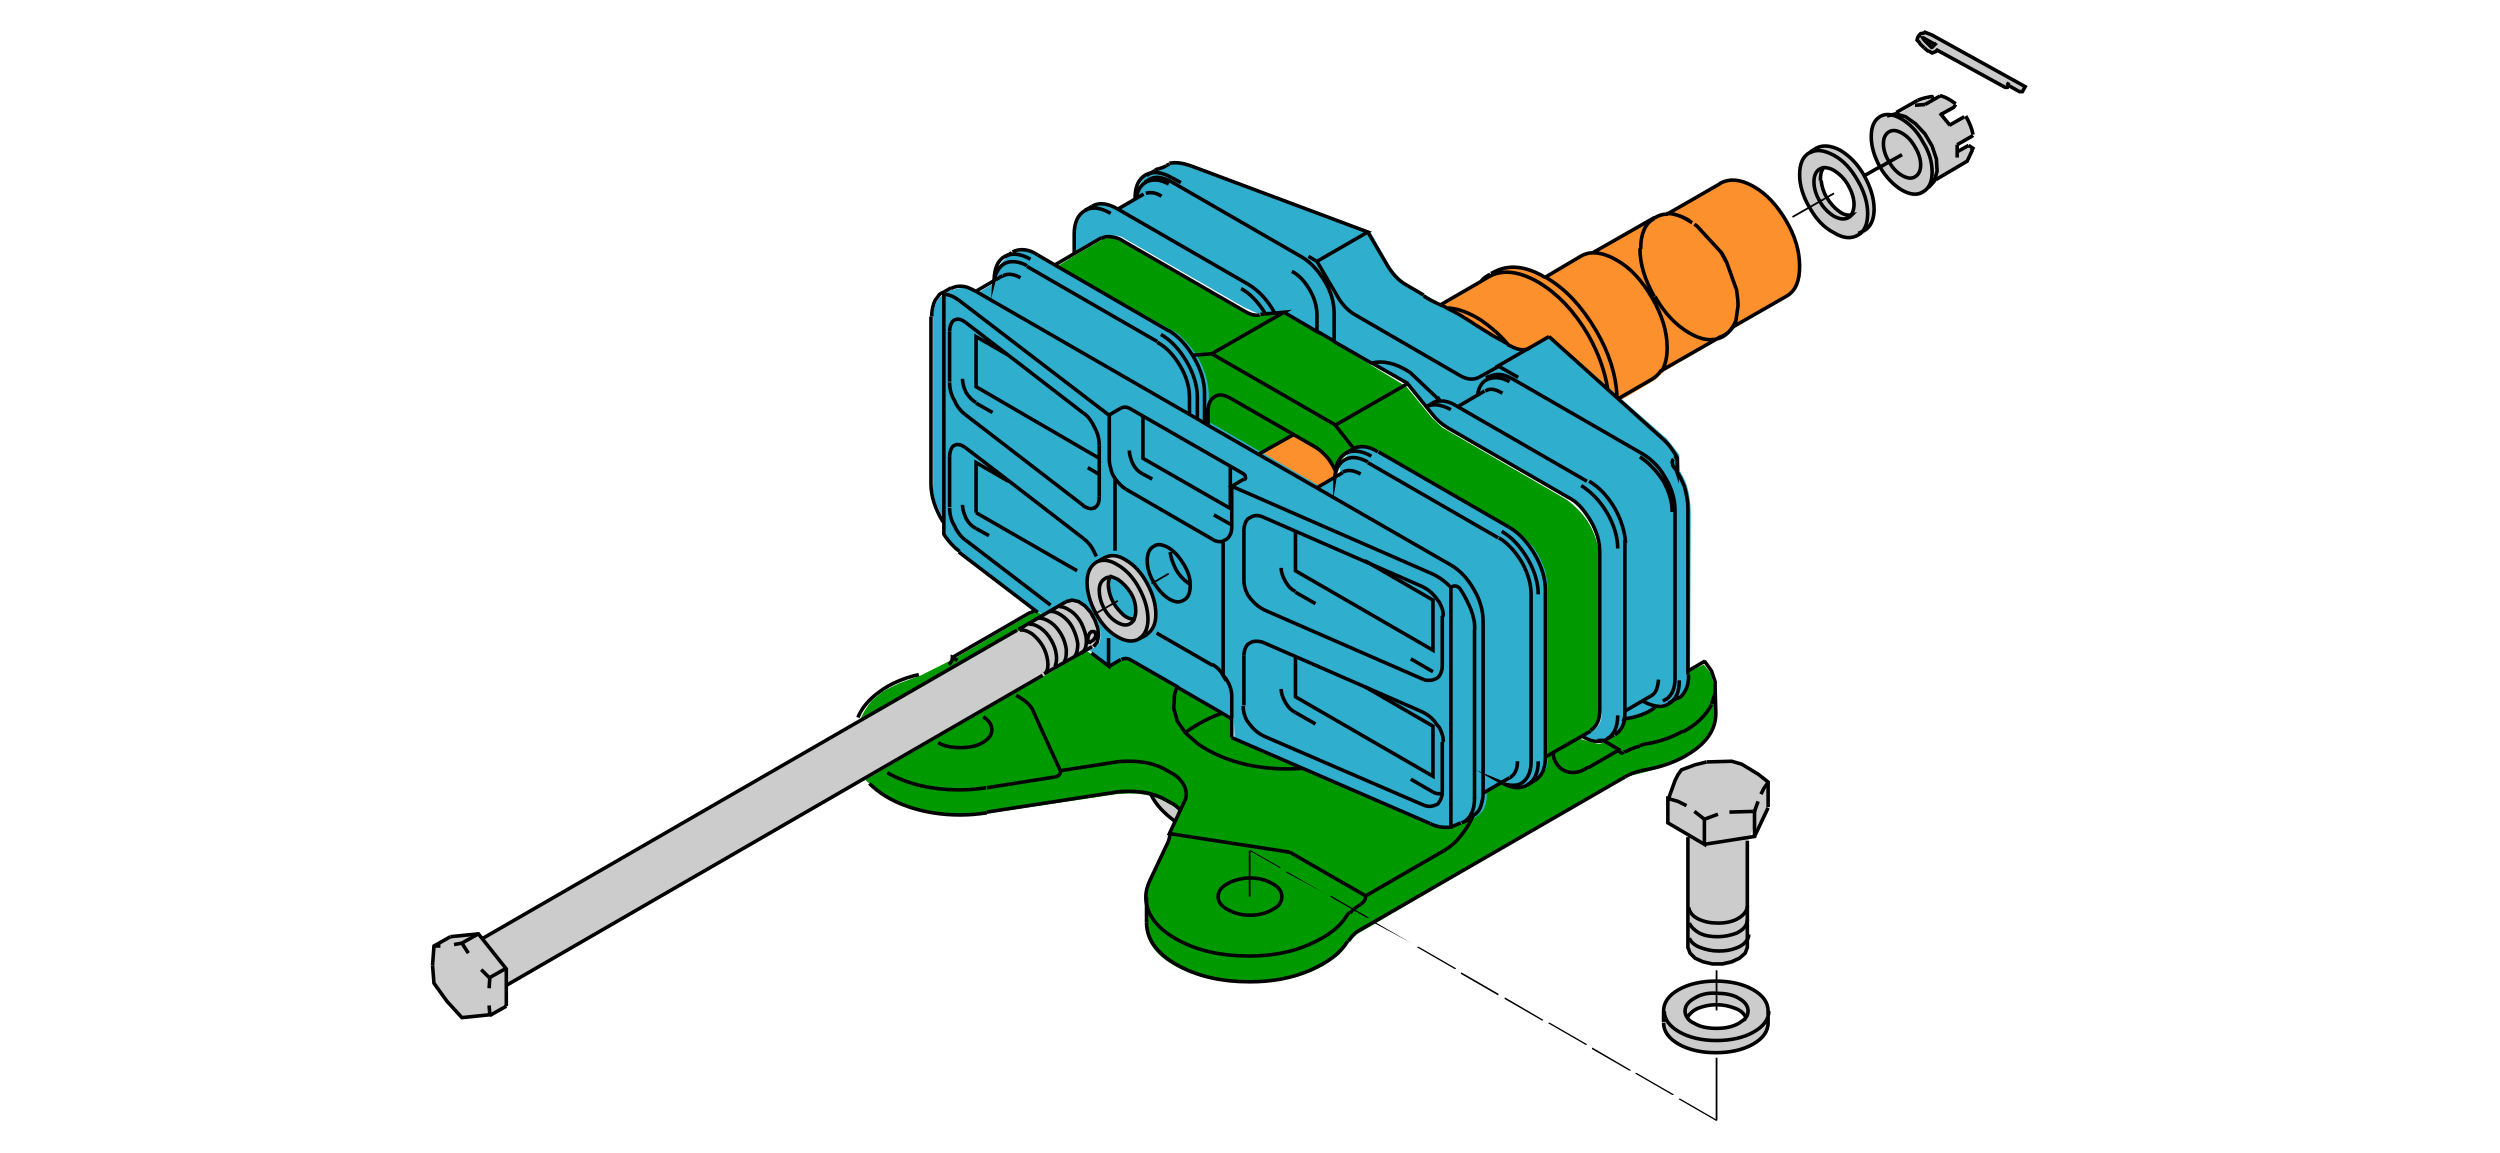 <?xml version="1.0" encoding="utf-8"?>
<!-- Generator: Adobe Illustrator 24.1.2, SVG Export Plug-In . SVG Version: 6.00 Build 0)  -->
<svg version="1.1" id="Ebene_1" xmlns="http://www.w3.org/2000/svg" xmlns:xlink="http://www.w3.org/1999/xlink" x="0px" y="0px"
	 viewBox="0 0 349.1 161" style="enable-background:new 0 0 349.1 161;" xml:space="preserve">
<style type="text/css">
	.st0{fill:#CCCCCC;}
	.st1{fill:#FB902C;}
	.st2{fill:#009900;}
	.st3{fill:#30AECE;}
	.st4{fill:none;stroke:#000000;stroke-width:0.5;stroke-miterlimit:60;}
	.st5{fill:none;stroke:#000000;stroke-width:0.5;stroke-miterlimit:5;}
	.st6{fill:none;stroke:#000000;stroke-width:0.25;stroke-miterlimit:5;}
</style>
<g id="Layer0_5_MEMBER_0_FILL">
	<path class="st0" d="M239.8,137c-2,0-3.7,0.4-5.2,1.3s-2.1,1.8-2.1,3v1.6c0,1.2,0.7,2.2,2.1,3c1.4,0.8,3.2,1.3,5.2,1.3
		c2,0,3.8-0.4,5.2-1.3c1.4-0.8,2.1-1.8,2.1-3v-1.6c0-1.2-0.7-2.2-2.1-3C243.6,137.4,241.8,137,239.8,137 M235.8,142.2
		c0.2-0.5,0.7-1,1.5-1.3c0.8-0.4,1.6-0.5,2.5-0.5s1.8,0.2,2.5,0.5c0.8,0.3,1.3,0.8,1.5,1.3c-0.2,0.3-0.5,0.6-1,0.8
		c-0.8,0.5-1.9,0.7-3.1,0.7c-1.2,0-2.2-0.2-3.1-0.7C236.3,142.8,236,142.5,235.8,142.2 M247,112.8v-3.4l-1.4-1.1l-2.3-1.4l-1.4-0.4
		l-3.5,0.1l-3.5,1l-0.9,1.6l-0.9,2.5v3.4l2.8,1.6v15.8l0.3,0.8l0.7,0.7l1.1,0.6l1.3,0.3h1.4l1.3-0.3l1.1-0.6l0.7-0.7l0.3-0.8v-15
		l0.9-2.3v1.7L247,112.8 M70.7,140.5v-5.2l-3.9-4.9l-3.9,0.4l-2.3,1.3l-0.2,2.7l0.2,2.5l1.8,2.5l2.1,2.3l3.9-0.4L70.7,140.5
		 M261.8,29.4c0-1.5-0.4-3.1-1.3-4.6c-0.9-1.6-2-2.8-3.4-3.6c-1.3-0.7-2.4-0.8-3.4-0.3l-0.8,0.4l0,0c-0.9,0.5-1.4,1.6-1.4,3.1
		c0,1.5,0.5,3.1,1.4,4.6c0.9,1.6,2,2.8,3.4,3.5c1.3,0.8,2.4,0.9,3.4,0.4l0.2-0.1l0.7-0.4C261.3,31.9,261.8,30.9,261.8,29.4
		 M258.2,26c0.5,0.9,0.8,1.9,0.8,2.7c0,0.6-0.1,1.1-0.4,1.4c-0.6,0.1-1.2,0-1.9-0.5c-0.6-0.5-1.2-1.1-1.7-1.9
		c-0.5-0.8-0.7-1.6-0.8-2.4c-0.1-0.8,0.1-1.4,0.4-1.8c0.4-0.1,0.9,0.1,1.4,0.3C257,24.3,257.7,25,258.2,26 M163,111.8l-2.1-0.8
		c0.7,1.5,1.9,2.7,3.4,3.8l-0.8,1.7l0.1,0l1.4-3.3L163,111.8 M150,84l-0.2,0l-0.8,0.1l-3.2,1.9L120,100.9l-52.5,30.3l3.4,4.2v2.3
		l50.1-28.9l28.8-16.7l3.2-1.9l0.4-0.4l0.2-0.9l-0.1-1.1l-0.4-1.1l-0.6-1.1l-0.8-0.9l-1.1-0.6L150,84 M153.5,78.5
		c-0.1,0.1-0.2,0.1-0.2,0.1c-0.9,0.5-1.3,1.4-1.3,2.8c0,1.4,0.4,2.8,1.2,4.3l0,0c0.8,1.5,1.8,2.5,3,3.2c1.2,0.7,2.2,0.8,3,0.3h0.1
		l1.1-0.6c0.9-0.5,1.3-1.4,1.3-2.8c0-1.4-0.4-2.8-1.2-4.3c-0.8-1.5-1.8-2.5-3-3.3c-1.2-0.7-2.2-0.8-3-0.3L153.5,78.5 M156.2,81
		c0.7,0.4,1.3,1.1,1.8,1.9c0.5,0.9,0.7,1.7,0.7,2.5c0,0.4-0.1,0.8-0.2,1.1c-0.5,0-1-0.2-1.6-0.6c-0.5-0.4-1-0.9-1.4-1.6l0,0
		c-0.4-0.7-0.6-1.4-0.6-2.1c-0.1-0.7,0.1-1.2,0.3-1.6C155.5,80.7,155.9,80.8,156.2,81 M274.8,22.7l0.8-1.9l-0.6-0.4l-1.6,0.9v-1.1
		l2.1-1.2c-0.1-0.9-0.4-1.8-1.1-2.7l-2.1,1.3l-1.2-1.5l1.8-1l0.3-0.4c-0.6-0.6-1.3-0.9-2-1.1l-0.2,0l-1,0.6l-0.2-0.4h-0.2
		c-0.5,0.1-1.1,0.2-1.8,0.5l-3,1.8l-0.2,0l-1.2,0.2c-0.3,0-0.6,0.1-0.9,0.3c-0.8,0.5-1.3,1.4-1.3,2.8c0,1.4,0.4,2.8,1.3,4.2
		c0.9,1.5,1.9,2.6,3.1,3.2c1.2,0.7,2.2,0.8,3,0.3c0.3-0.2,0.5-0.4,0.7-0.6l0.8-0.9l0-0.2L274.8,22.7 M280.4,11.8l1.6,0.9h0.3
		l0.4-0.6l-13-7.2l-1-0.4l-0.1,0l-0.5,0.1l-0.3,0.5l-0.1,0.3l0.3,0.3l0.1,0.2l0.6,0.6l0.6,0.5l0.5,0.3l0.5-0.2l0.2-0.2L280,12l0.3,0
		L280.4,11.8z"/>
	<path class="st1" d="M184.2,62.8l-3.4-2l-4.8,2.7l8.1,4.7l2.5-1.4v0l0.1-0.5v-0.1l-0.4-1l-0.7-1.1L184.2,62.8 M208.4,38.3
		c-0.1,0.1-0.1,0.1-0.2,0.1l-0.7,0.7l-6.1,3.6l-0.1,0.1l9.3,5.4l1.7,0.8h0.1l1.3-0.2l2.9-1.5l9.7,8.6h0l4.9-2.9l1.1-1.1l8.7-5.1l1-1
		l7.5-4.3c0.2-0.1,0.4-0.2,0.6-0.4l0.3-0.3c0.8-0.8,1.1-2,1.1-3.4c0-0.9-0.1-1.8-0.4-2.7c-0.3-0.9-0.7-1.9-1.2-3
		c-1.1-2-2.4-3.6-4-4.8c-1.7-1.3-3.4-1.8-5-1.5h0l0,0l-8.1,4.6l-1.6,0.4l-0.1,0l-8.4,5l-1.4,0.2l-5.5,3.1c-1.9-0.9-3.5-1.4-4.8-1.4
		C210,37.4,209.1,37.7,208.4,38.3z"/>
	<path class="st2" d="M145.9,86l0.7-0.5l-0.9,0.5l-1-0.7l-11.5,6.7l-4.6,2.3l-3,1.1c-0.9,0.4-1.7,0.8-2.5,1.3
		c-0.5,0.4-1,0.8-1.4,1.2c-0.6,0.7-1.1,1.5-1.5,2.4c-0.1,0.2-0.1,0.4-0.2,0.6L145.9,86 M179.5,43.7l-3.4,0.3l-1.2-0.1l-1.3-0.6
		L157,33.6h0l-0.3-0.2c-0.2-0.2-0.6-0.2-1-0.2c-0.5,0-1,0-1.7,0.2l-3.8,2.2l-2.6,1.6l16.4,9.5c0.2,0.2,0.4,0.4,0.6,0.6
		c2.3,2.1,3.5,4.7,3.7,7.8v4.1l7.6,4.4l4.8-2.7l3.4,2l1.4,1.3l0.7,1.1l0.4,1l0-0.8c0,0,0-0.1,0-0.1c0.3-0.8,0.8-1.4,1.5-1.9
		c0,0,0.1-0.1,0.1-0.1c0.1-0.1,0.3-0.2,0.4-0.3c0.1-0.1,0.2-0.1,0.3-0.1c0.8-0.4,1.6-0.4,2.5-0.1c0.1,0,0.2,0.1,0.3,0.1L211.3,74
		c0.1,0,0.1,0.1,0.1,0.1c0.9,0.8,1.8,1.6,2.4,2.4c0.8,1.1,1.3,2.2,1.7,3.4c0.2,0.6,0.3,1.1,0.3,1.7l0,24.1c0.1,0.6,0,1.2-0.2,1.7
		c-0.2,0.6-0.7,1.2-1.3,1.6h0c-0.1,0.1-0.2,0.1-0.3,0.2c-0.1,0-0.2,0.1-0.2,0.1c-0.1,0.1-0.2,0.1-0.2,0.1c-0.9,0.4-1.8,0.5-2.7,0.3
		l-1.1-0.5l-2.5,1.5c0.1,1.5-0.3,2.6-1.4,3.4c-0.2,0.1-0.5,0.3-0.7,0.4c-0.1,0-0.2,0.1-0.3,0.1c0,0-0.1,0-0.1,0l-2.1,1l-1.5,0
		l-1.6-0.5l-27.5-12l-0.1-2.7l-14.2-8.2l-0.7-0.2l-0.6,0.2l-1.7,1l-3-2.3l-2.2,1.3l-28.8,16.7c0.2,0.2,0.5,0.4,0.7,0.6
		c3.6,3.1,8.1,4.5,13.4,4.4l0.6,0c0.3,0,0.6-0.1,0.8-0.1l1.5-0.2h0l18.1-2.7l1.8-0.1c2,0,3.7,0.4,5.1,1.2l0.7,0.4
		c0.5,0.2,0.9,0.6,1.3,1l-1.4,3.3h0l-2.9,6.7l-0.5,2.1l0,4.3c0.3,2.1,1.7,3.8,4.1,5.1c0.9,0.5,1.9,0.9,3,1.3c1.6,0.5,3.3,0.8,5.2,1
		c3.3,0.2,6.3-0.1,9.1-0.9c0.1,0,0.2-0.1,0.3-0.1l1.1-0.4c0,0,0.1,0,0.1,0c1.4-0.6,2.6-1.3,3.6-2.1l0.5-0.4c0.4-0.4,0.8-0.9,1.1-1.4
		l1.3-1.4l37.9-22.2c0.1,0,0.2,0,0.4,0c1.5-0.3,2.9-0.7,4.2-1.1c1.2-0.4,2.3-0.9,3.2-1.5c2.2-1.3,3.6-3,4.4-5c0-0.1,0-0.1,0-0.2
		l0-4.2l-0.6-2.3l-1-1.2l-2.3,1.1v0.6c0.1,0.9-0.1,1.6-0.5,2.2c-0.1,0.1-0.2,0.2-0.2,0.4c-0.2,0.2-0.4,0.4-0.6,0.6
		c-0.1,0.1-0.1,0.1-0.2,0.1l-1.3,0.7h0l0,0l-0.2,0.1h0l-1.3,0.2v0l-2.3,1.2l-2.4,0.6c0.1,0.9-0.4,1.7-1.3,2.3
		c-0.1,0.1-0.2,0.1-0.3,0.2c-0.1,0.1-0.2,0.1-0.3,0.2c-0.1,0.1-0.2,0.1-0.3,0.2c-0.3,0.1-0.7,0.3-1.1,0.4c0,0-0.1,0-0.1,0l-2.5-0.7
		h0l0,0c0.1,0,0.2-0.1,0.2-0.1c0.4-0.2,0.8-0.4,1.1-0.6c0.1-0.1,0.2-0.2,0.3-0.2c0.2-0.2,0.4-0.4,0.5-0.6c0.4-0.6,0.6-1.3,0.4-2.1
		l0-22.9c-0.5-2.9-2-5.1-4.4-6.9l-17.4-10.1l-1.4-1.3l-3.6-4.4L179.5,43.7z"/>
	<path class="st3" d="M147.6,37.1l-2.5-1.4l-1.7-0.6h0l-0.4-0.1c-0.1,0-0.1,0-0.2,0c-0.4,0.1-0.8,0.2-1.2,0.4
		c-0.2,0.1-0.4,0.2-0.5,0.3c-0.1,0-0.1,0-0.2,0.1c-0.7,0.4-1.2,0.9-1.5,1.6c-0.1,0.2-0.2,0.5-0.2,0.8c-0.1,0.2-0.1,0.5,0,0.8
		c0,0.1,0,0.2,0,0.3l-2.5,1.5c-0.7-0.4-1.3-0.6-2-0.6c-0.5,0-1.1,0.1-1.7,0.3c-0.1,0-0.1,0-0.1,0c-0.3,0.1-0.6,0.3-0.9,0.5
		c-0.1,0-0.1,0.1-0.2,0.1c-0.8,0.5-1.3,1.3-1.4,2.4c0,0.1-0.1,0.2-0.1,0.4v23.8c-0.1,0.9,0.1,1.8,0.5,2.8c0.3,0.7,0.6,1.4,1.1,2.2
		l0.1,2l1,1.3l1.3,1.2c3,2.3,6.1,4.7,9.2,7.1l1.3,1l1,0.7l0.9-0.5l2.5-1.4h0.1l0.8-0.1l0.2,0l0.4,0.1l0,0l0.2,0l0.9,0.6l0.8,0.9
		l0.6,1.1l0.4,1.1l0.1,1.1l-0.2,0.9l-0.4,0.4l-0.2,0.2l-0.8,0.4l3,2.3l1.7-1l0.6-0.2l0.7,0.2l14.2,8.2l0.1,2.7l27.5,12l1.6,0.5
		l1.5,0l2.1-1c0,0,0.1,0,0.1,0c0.1,0,0.2-0.1,0.3-0.1c0.2-0.1,0.5-0.3,0.7-0.4c1.1-0.7,1.5-1.8,1.4-3.4l2.5-1.5l1.1,0.5
		c0.9,0.2,1.8,0.1,2.7-0.3c0.1,0,0.2-0.1,0.2-0.1c0.1-0.1,0.2-0.1,0.2-0.1c0.1-0.1,0.2-0.1,0.3-0.2h0c0.6-0.5,1.1-1,1.3-1.6
		c0.2-0.5,0.3-1.1,0.2-1.7l0-24.1c-0.1-0.6-0.2-1.2-0.3-1.7c-0.4-1.2-0.9-2.3-1.7-3.4c-0.7-0.9-1.5-1.7-2.4-2.4
		c0-0.1-0.1-0.1-0.1-0.1l-19.4-11.2c-0.1,0-0.2-0.1-0.3-0.1c-0.9-0.3-1.8-0.3-2.5,0.1c-0.1,0-0.2,0.1-0.3,0.1
		c-0.2,0.1-0.3,0.2-0.4,0.3c0,0-0.1,0.1-0.1,0.1c-0.7,0.5-1.2,1.1-1.5,1.9c0,0,0,0.1,0,0.1l0,0.8v0.1l-0.1,0.5v0l-2.5,1.4l-8.1-4.7
		l-7.6-4.4V55c-0.2-3.1-1.5-5.7-3.7-7.8c-0.2-0.2-0.4-0.4-0.6-0.6L147.6,37.1 M153.3,78.6c0.1,0,0.1-0.1,0.2-0.1l0.9-0.5
		c0.8-0.5,1.8-0.4,3,0.3c1.2,0.7,2.2,1.8,3,3.3c0.8,1.5,1.2,2.9,1.2,4.3c0,1.4-0.5,2.3-1.3,2.8l-1.1,0.6h-0.1
		c-0.8,0.5-1.8,0.4-3-0.3c-1.2-0.7-2.2-1.8-3-3.2l0,0c-0.8-1.5-1.2-2.9-1.2-4.3C151.9,80,152.4,79.1,153.3,78.6 M158,83
		c-0.5-0.9-1.1-1.5-1.8-1.9c-0.4-0.2-0.7-0.3-1-0.4c-0.3,0.4-0.4,0.9-0.3,1.6c0.1,0.7,0.3,1.4,0.6,2.1l0,0c0.4,0.7,0.8,1.2,1.4,1.6
		c0.6,0.4,1.1,0.6,1.6,0.6c0.1-0.3,0.2-0.7,0.2-1.1C158.7,84.7,158.5,83.8,158,83 M176.2,44l3.4-0.3l17.2,9.9l3.6,4.4l1.4,1.3
		l17.4,10.1c2.4,1.7,3.9,4,4.4,6.9l0,22.9c0.1,0.8,0,1.5-0.4,2.1c-0.2,0.2-0.3,0.4-0.5,0.6c-0.1,0.1-0.2,0.2-0.3,0.2
		c-0.3,0.2-0.7,0.4-1.1,0.6c-0.1,0-0.2,0.1-0.2,0.1l0,0h0l2.5,0.7c0.1,0,0.1,0,0.1,0c0.4-0.1,0.8-0.3,1.1-0.4
		c0.1-0.1,0.2-0.1,0.3-0.2c0.1-0.1,0.2-0.1,0.3-0.2c0.1-0.1,0.2-0.1,0.3-0.2c0.9-0.6,1.3-1.4,1.3-2.3l2.4-0.6l2.3-1.2v0l1.3-0.2h0
		l0.2-0.1l0,0h0l1.3-0.7c0.1,0,0.1-0.1,0.2-0.1c0.2-0.2,0.4-0.4,0.6-0.6c0.1-0.1,0.2-0.3,0.2-0.4c0.4-0.6,0.5-1.4,0.5-2.2v-0.6
		l0.1-21.5c0-2.5-0.4-4.5-1.4-6c0-0.1-0.1-0.1-0.1-0.2l-0.1-2.3l-1.7-2.2l-6.5-5.7l-9.7-8.6l-2.9,1.5l-1.3,0.2h-0.1l-1.7-0.8
		l-9.3-5.4l-4.7-2.7l-1.3-1.1l0,0l-1.1-1.3l-2.9-5.1l-24.6-9.2l-1.5-0.4l-1.6,0l-2.7,1.3c-1.3,0.5-2,1.7-2.1,3.6l-2.5,1.5
		c-1.1-0.6-2-0.8-3-0.6c-0.2,0-0.5,0.1-0.6,0.2c0,0-0.1,0-0.1,0c-0.4,0.2-0.8,0.4-1.1,0.8c-0.6,0.6-1,1.3-1.3,2.3c0,0,0,0.1,0,0.1
		v3.4l3.8-2.2c0.7-0.2,1.2-0.2,1.7-0.2c0.4,0,0.7,0.1,1,0.2l0.3,0.2h0l16.7,9.6l1.3,0.6L176.2,44z"/>
</g>
<path id="Layer0_5_MEMBER_1_MEMBER_0_1_STROKES" class="st4" d="M191,32.4l2.7,4.6c0.7,1.2,1.6,2.2,2.7,2.8l2.4,1.4 M206.5,52.7
	c-0.8,0.4-1.7,0.3-2.7-0.3L189.3,44c-1.1-0.6-2-1.6-2.7-2.9l-2.7-4.6 M208.5,46.9l2,1.1c-1.1-1.3-2.4-2.4-3.7-3.3
	c-1.6-1-3.1-1.6-4.6-1.7 M160.4,25.1c0.5-0.3,1-0.4,1.6-0.3c0.5,0.1,1.1,0.3,1.6,0.6l18.2,10.5c1.2,0.7,2.3,1.9,3.2,3.4
	c0.9,1.5,1.3,3,1.3,4.5v3.9l5.2,3c1.6-0.4,3.4,0,5.4,1.3c0,0,0.1,0.1,0.1,0.1l3.5,3.3c0.2,0.2,0.3,0.4,0.4,0.6c0.2,0,0.5,0,0.7,0
	c0.6,0.1,1.2,0.3,1.8,0.7l18.2,10.5c0,0,0,0,0,0 M169.2,49.4l17.2,9.9l2.6,3.3c1-0.4,2.2-0.3,3.4,0.5 M191.5,63.7
	c-1.4-0.8-2.6-0.9-3.6-0.4c-0.8,0.5-1.3,1.3-1.4,2.5c0,0.3-0.1,0.5-0.1,0.8c0.2-1.3,0.7-2.1,1.6-2.5c0.9-0.4,1.8-0.2,3,0.4
	 M189.1,62.6c-0.1,0-0.1,0.1-0.2,0.1 M190,66.2c-0.9-0.5-1.6-0.6-2.2-0.4l-0.3,0.1 M207.4,54.6l0.2-0.1c0.6-0.3,1.3-0.1,2.2,0.4
	 M201.1,56c-0.4,0-0.8,0.1-1.1,0.3 M222.1,102c0.9-0.6,1.3-1.5,1.3-2.9V77.1c0-1.4-0.4-2.9-1.3-4.4c-0.9-1.5-1.9-2.7-3.2-3.3
	l-16.8-9.7c-0.8-0.5-1.5-1.1-2.2-2l-3.4-4.2l-4.9-2.8 M200.7,55.4c0.1,0.2,0.3,0.4,0.4,0.6 M206.3,55.2c0.2-1.2,0.7-2,1.6-2.3
	c0.9-0.3,1.8-0.2,2.9,0.4 M208,52.6c0.9-0.5,1.9-0.4,3.2,0.3l18.2,10.5c1.3,0.8,2.4,1.9,3.2,3.4c0.9,1.5,1.3,3,1.3,4.5v23.4
	c0,1.4-0.4,2.4-1.3,3 M213.6,48.6c-0.7,0.4-1.6,0.3-2.7-0.3l-0.4-0.2 M233.7,64.1l-0.1,0.1l-0.1,0.3l0.1,0.5l0.1,0.2l0.1,0.1
	c0.2,0.2,0.3,0.4,0.4,0.7v-2.1c-0.6-1.1-1.3-2-2-2.6L216.3,47 M142.5,38.8c-0.8-0.5-1.6-0.6-2.2-0.4c-0.1,0.1-0.2,0.1-0.3,0.1
	 M143.9,36.2c-1.4-0.8-2.6-0.9-3.6-0.4c-1,0.6-1.4,1.6-1.5,3.3c0.3-1.2,0.8-2,1.7-2.4c0.8-0.3,1.8-0.2,2.9,0.4 M153.5,69.3V64
	L136.3,54v-7l4.5,2.6l-6-4.6 M202.6,78.9l-33.9-19.5l-0.5-0.3l-1-0.6l-30.9-17.8c-0.6-0.3-1.1-0.6-1.7-0.7c-0.7-0.1-1.3,0-1.8,0.3
	 M157.2,68.3c-0.5-0.3-1-0.8-1.5-1.5c-0.3-0.4-0.5-0.9-0.6-1.4c-0.2-0.6-0.2-1.1-0.2-1.5V58l-20.9-16c-0.8-0.6-1.5-0.9-2.2-0.9v31.8
	v1.7c0.7,1.1,1.5,1.9,2.2,2.4 M134.4,52.9c0,0.6,0.2,1.3,0.5,1.9c0.4,0.6,0.8,1.1,1.4,1.4 M132.6,53.3v-7 M158.7,27.7
	c0.1-1.2,0.7-2,1.6-2.4c0.9-0.3,1.8-0.2,2.9,0.4 M162.9,23.1c-0.1,0.1-0.5,0.3-1.2,0.5c-0.2,0-0.3,0.1-0.4,0.2 M163.6,24.8
	c-1.4-0.8-2.6-0.9-3.6-0.4c-1,0.6-1.5,1.6-1.5,3.3 M150,35.5v-2.8c0-1.6,0.5-2.7,1.5-3.3c1-0.6,2.2-0.4,3.6,0.4 M144.9,35.6
	c-0.6-0.4-1.1-0.6-1.7-0.7c-0.7-0.1-1.3,0-1.8,0.3 M153.8,33.3c0.5-0.3,1-0.3,1.6-0.2c0.6,0.1,1.1,0.3,1.5,0.6l16.8,9.7
	c0.8,0.5,1.5,0.7,2.2,0.6 M160,27c0.7-0.2,1.4-0.1,2.2,0.4 M152.5,28.8c1-0.6,2.2-0.4,3.6,0.4l18.2,10.5c1.5,0.9,2.7,2.2,3.7,4
	 M157.7,62.9c0,0.6,0.2,1.2,0.5,1.9c0.4,0.7,0.8,1.1,1.4,1.4 M173.7,67c0.2-0.1,0.3-0.2,0.2-0.4c0-0.2-0.1-0.3-0.2-0.4l-1.9-1.1V71
	l-12.2-7l0-5.9l-1.9-1.1c-0.4-0.2-0.8-0.2-1.2,0 M153.5,62.2V64 M179.3,43.6l4.6,2.7V44c0-1.1-0.3-2.3-1-3.5
	c-0.7-1.2-1.5-2.1-2.5-2.6 M186.5,65.8c-0.6-1.4-1.5-2.5-2.7-3.3l-12-6.9c-0.9-0.5-1.6-0.6-2.2-0.2c-0.6,0.4-0.9,1-0.9,2v1.9
	 M168.2,59v-4.1c0-1.6-0.5-3.3-1.5-5c-1-1.7-2.2-3-3.6-3.8 M162.1,46.7c1.4,0.8,2.6,2.1,3.6,3.8c1,1.7,1.5,3.4,1.5,5v2.9
	 M166.1,57.8v-2.3c0-1.4-0.4-2.9-1.3-4.4c-0.9-1.5-1.9-2.6-3.2-3.3 M173.3,40.3c1.3,0.7,2.4,1.9,3.4,3.5 M166.4,23.2
	c-1.1-0.4-2.1-0.6-3.1-0.4 M171.8,65.1l-12.2-7 M140.8,49.6l10.5,8.1 M190.6,78.3l9.5,5.5v7l-19.2-11.1v-5.6 M173.7,81v-7
	 M169.3,92.8c0.6,0.3,1.1,0.8,1.5,1.5V75.6c-0.6,0.1-1.1,0-1.5-0.3 M172,67.9v5.8c0,0.4-0.1,0.8-0.3,1.1c-0.2,0.4-0.5,0.6-0.9,0.7
	 M143.9,85.6c0.1-0.1,0.3-0.2,0.6-0.4 M181.8,107.3h-0.2c-2.5,0.2-5,0-7.4-0.5c-2.7-0.6-5-1.6-6.9-2.9l-1.7-1.5l-0.1-0.1l-1.1-1.6
	l-0.5-1.8l0.1-1.8c0.1-0.6,0.3-1,0.4-1.2l-6.6-3.8c-0.4-0.2-0.8-0.2-1.2,0 M162.8,107.5l0.7,0.4c0.8,0.4,1.4,1,1.8,1.7
	c0.4,0.8,0.5,1.6,0.1,2.3 M162.8,111.7l0.7,0.4c0.5,0.2,0.9,0.6,1.3,1 M144.4,99.6l3.7,8.1c0,0.4-0.3,0.7-0.8,0.8 M163.1,117.6
	c0.2-0.5,0.3-0.9,0.2-1.2 M178.9,96.2c0,0.6,0.2,1.2,0.6,1.9c0.4,0.7,0.8,1.1,1.4,1.4 M170.8,94.3c0.8,0.9,1.2,1.9,1.2,2.9v3.2v2.6
	 M172,100.4l-1.3-0.8c-0.7,0.2-1.2,0.4-1.6,0.6c-1.3,0.6-2.5,1.3-3.6,2.1 M170.7,99.6l-6.4-3.7 M190.6,95.9l9.5,5.5v7l-19.2-11.1
	v-5.6 M173.7,98.5v-7 M160.7,110.9c0.7,1.5,1.9,2.7,3.4,3.8 M132.5,92.8c0.3-0.3,0.5-0.6,0.5-1l0.7,0.4 M134.4,70.5
	c0,0.6,0.2,1.2,0.5,1.9c0.4,0.7,0.8,1.1,1.4,1.4 M131.7,72.9c-1.1-1.8-1.7-3.6-1.7-5.3V44.2 M160.1,128.8v-3.5 M134.8,62.5l6,4.6
	l10.5,8.1 M229,63.8c1.2,0.8,2.3,1.9,3.2,3.3c0.9,1.5,1.3,3,1.3,4.4 M235.7,94.2V70.9c0-0.9-0.2-1.9-0.5-3c-0.3-0.7-0.6-1.4-1-2
	 M235,102.1c-1.6,0.9-3.3,1.5-5.3,1.8 M239,98.4c-0.8,1.5-2.1,2.8-4,3.8 M239.5,96.8l-0.5,1.5 M239.5,96l0,0.8 M239.5,96l0-0.8
	l-0.5-1.5l-1-1.4 M226.9,108.5c0.8-0.5,1.8-0.8,2.8-1c2.4-0.4,4.6-1.2,6.4-2.4c2.3-1.5,3.5-3.3,3.5-5.5l-0.1-3.5 M231.3,98.6
	c-0.6-0.1-1.2-0.3-1.9-0.7 M231.3,98.6c0.6,0.1,1.2,0,1.7-0.3c1-0.6,1.5-1.6,1.5-3.3 M226.9,75.4v0.4V76v23.4c0,0.3,0,0.7-0.1,1
	c1.4-0.2,2.7-0.6,3.7-1.2c0.2-0.1,0.4-0.3,0.8-0.6 M231.6,94.9c-0.1,1-0.3,1.7-0.8,2.1c0,0-0.1,0.1-0.3,0.2 M220.8,67.8
	c1.4,0.9,2.6,2.1,3.6,3.8c1,1.7,1.5,3.4,1.5,5 M221.9,67.2c1.4,0.8,2.6,2.1,3.6,3.8c0.9,1.6,1.4,3.3,1.5,4.8 M214.8,106.3
	c0,1.6-0.5,2.7-1.5,3.3c-1,0.6-2.2,0.5-3.6-0.3l0,0c1.2,0.5,2.2,0.5,3-0.1c0.7-0.6,1.1-1.5,1.1-2.8V83c0-1.4-0.4-2.9-1.3-4.5
	c-0.9-1.5-2-2.7-3.2-3.4 M214.3,109c0.5-0.3,0.9-0.7,1.2-1.4c0.2-0.6,0.3-1.2,0.3-1.8V82.4c0-1.6-0.5-3.3-1.5-5
	c-1-1.7-2.2-3-3.6-3.8 M214.8,83c0-1.6-0.5-3.3-1.5-5c-1-1.7-2.2-3-3.6-3.8 M186.4,66.6L186.4,66.6 M201.4,93v-7 M202.8,81.9
	c0.2-0.1,0.4-0.1,0.7,0c0.2,0.1,0.4,0.3,0.5,0.5c0.6,0.9,1,1.8,1.4,2.7c0.4,1.1,0.6,2,0.5,3v23.4 M199.7,115c1,0.5,1.9,0.6,2.9,0.5
	V82c-0.9-0.9-1.9-1.6-2.9-2 M201.6,118.8c0.9-0.5,1.7-1.2,2.4-2.1c0.7-0.9,1.3-1.8,1.7-2.8c0.5-0.3,0.9-0.7,1.1-1.4
	c0.2-0.6,0.3-1.2,0.3-1.8v-24 M200.1,110.6c0.5,0.3,1,0.3,1.4,0.1 M204,114.9l-1.2,0.5 M201.4,110.6v-7 M225.9,99.9
	c0,1.6-0.5,2.7-1.5,3.3c-0.1,0.1-0.3,0.2-0.5,0.2l2.2,1.3c0,0.2,0.1,0.3,0.2,0.4c0.1,0.1,0.3,0.1,0.4-0.1 M224,103.4
	c-0.9,0.3-1.9,0.1-3.1-0.6 M226.9,105c0.8-0.4,1.5-0.7,2.1-0.8 M226.9,100.3c-0.2,1.1-0.6,1.8-1.4,2.3 M216.9,105
	c0,0.3,0,0.6,0.1,0.9c0.4,1.1,1.1,1.7,2,1.9c0.9,0.2,1.8,0,2.8-0.7 M210.8,108.6c0.1,0,0.2-0.1,0.3-0.2c0.5-0.4,0.8-1.1,0.8-2.1
	 M190,126.3c-0.6,0.3-1.1,0.8-1.5,1.2 M180.1,119l10.6,6.1c0,0.5-0.2,0.8-0.6,1.1 M190,129.8c-0.8,0.4-1.3,1-1.7,1.6 M134.8,57.9
	l16.5,12.7 M132.6,70.8v-7 M136.3,71.6v-7l4.5,2.6 M186.4,47.7l-2.4-1.4 M201.1,56L201.1,56 M201.1,56L201.1,56 M138.9,39.1
	C138.9,39.1,138.9,39.1,138.9,39.1 M201.2,56L201.2,56"/>
<path id="Layer0_5_MEMBER_1_MEMBER_1_1_STROKES" class="st5" d="M208.1,38.3l-0.2,0.1c-0.4,0.2-0.8,0.5-1.1,0.9l1-0.6
	c1.9-1.1,4.2-0.9,7,0.7c2.7,1.6,5,4,7,7.4c1.4,2.5,2.3,5,2.7,7.5 M208.2,38.2l0.4-0.2c2-1.1,4.4-0.9,7.1,0.7c0,0,0,0,0.1,0l4.9-2.9
	c0.5-0.3,1.1-0.5,1.7-0.5l8.6-4.9l0.1,0c0,0,0,0,0,0c0.5-0.3,1.1-0.5,1.7-0.5l7.3-4.2l0.1-0.1c1.3-0.7,2.8-0.6,4.6,0.4
	c1.8,1,3.3,2.6,4.6,4.8c1.3,2.2,1.9,4.3,1.9,6.4c0,2.1-0.6,3.5-1.9,4.2l-7.5,4.3c-0.3,0.5-0.7,0.9-1.3,1.2c-0.1,0.1-0.2,0.1-0.3,0.1
	l-8.4,4.8c-0.3,0.5-0.8,0.9-1.3,1.2c0,0,0,0,0,0l-4.5,2.6 M222.4,35.3c1,0,2.1,0.3,3.3,1c2,1.1,3.6,2.9,5,5.3c1.4,2.4,2.1,4.7,2.1,7
	c0,1.4-0.3,2.5-0.8,3.3 M208.5,46.9l-2.4-1.5c-0.3-0.2-0.5-0.3-0.6-0.4l-1.6-1c-0.7-0.4-1.3-0.7-1.7-0.9l-0.7-0.4
	c-0.1,0-0.2-0.1-0.3-0.1c-1.1-0.5-1.9-0.9-2.4-1.3 M186.4,59.4l10.1-5.8 M187.9,63.3l1-0.6 M203.7,56.7l3.6-2.1 M202.6,57.2
	c-1.3-0.7-2.5-0.9-3.4-0.4l0.8-0.5 M216.3,47l-7.1,4.1l2.8,1.6 M225.8,55.5c-0.1-3.1-1.1-6.2-2.9-9.3c-2-3.4-4.3-5.9-7.1-7.5
	 M207.5,52.8l0.5-0.3 M206.5,52.7l2.7-1.5 M206.8,39.3l-5.7,3.3 M268.8,14.6l2.1-1.2 M264.8,15.7l3-1.7 M271,16l1.8-1l0.3-0.4
	 M236.3,31.1c-0.2-0.1-0.3-0.2-0.5-0.3 M236.3,31.1c-0.2-0.1-0.3-0.2-0.5-0.3c-1.1-0.7-2.2-1-3.1-1l0,0c1,0,2,0.3,3.2,1 M229.1,34.8
	c0-2.1,0.6-3.6,1.9-4.3 M231,41.4c-1.3-2.3-2-4.5-2-6.7 M235.9,46.5c-1.9-1.1-3.5-2.8-4.8-5.1 M240.4,47.1c-1.3,0.6-2.8,0.4-4.5-0.6
	 M240.4,47.1l0.2-0.1c0.5-0.3,0.9-0.7,1.3-1.2c0.2-0.3,0.3-0.6,0.5-1l0.3-2.1v0c0-0.7-0.1-1.5-0.2-2.2l-1.4-3.9
	c-0.1-0.2-0.2-0.4-0.3-0.6c-0.1-0.2-0.3-0.5-0.4-0.7l-3.4-3.7l-0.4-0.3 M232.7,29.9c-0.6,0-1.1,0.2-1.6,0.5h0 M241,36.5
	c-0.1-0.2-0.2-0.4-0.3-0.6c-0.1-0.2-0.3-0.5-0.4-0.7 M241.9,45.7L241.9,45.7c0.2-0.3,0.4-0.6,0.5-1 M233.8,64l0.4-0.2 M273.3,20.2
	l2.1-1.2l0.1-0.1 M275.4,20.8l0.1-0.1 M270.3,25.1l4.4-2.6l0.7-1.5 M273.3,21.2l1.6-0.9 M272.2,17.5l2.1-1.2 M140.3,35.9l1-0.6
	 M131.7,41.1L132,41 M130.1,44.2c0-0.9,0.2-1.7,0.5-2.3c0.1-0.1,0.3-0.4,0.6-0.8c0.1-0.1,0.3-0.2,0.4-0.2l1.2-0.7 M132.6,46.3
	c0-0.7,0.2-1.1,0.4-1.4c0.1-0.1,0.2-0.2,0.5-0.3c0.5-0.1,0.9,0.1,1.3,0.4 M134.8,57.9c-0.4-0.3-0.9-0.8-1.3-1.5
	c-0.1-0.3-0.3-0.6-0.5-1c-0.3-0.7-0.4-1.4-0.4-2 M136.3,56.3l2.3,1.3 M132.6,63.8c0-0.7,0.2-1.1,0.4-1.4c0.1-0.1,0.2-0.2,0.5-0.3
	c0.4-0.1,0.9,0.1,1.3,0.4 M136.4,40.6l3.6-2.1 M182.7,35.8l1.2,0.7l7.1-4.1l-24.6-9.2 M156.1,29.2l3.6-2.1 M159.9,25.4l0.5-0.3
	 M151.5,29.4l1-0.6 M162.9,23.1l0.4-0.2 M160.1,24.5l1.2-0.7 M144.9,35.6l2.4,1.4l6.5-3.8 M151.9,65.3l1.5,0.9 M151.3,57.7
	c0.5,0.3,0.9,0.8,1.3,1.5c0.2,0.4,0.4,0.8,0.5,1c0.3,0.7,0.4,1.4,0.4,2 M154.8,58l1.7-1 M175.8,63.4l4.8-2.7 M176,43.9l3.3-0.3
	l-10.1,5.8l-2.6,0.2 M143.4,37.2l18.2,10.5 M163.6,24.8l1.3,0.7 M163.2,46.2L147.3,37 M173.7,74c0-0.6,0.2-1.1,0.5-1.5
	c0.3-0.2,0.5-0.3,0.7-0.4c0.5-0.2,1.1-0.1,1.7,0.2l22,9.6c0.6,0.3,1.2,0.7,1.7,1.3c0.3,0.3,0.5,0.7,0.7,0.9c0.4,0.8,0.6,1.4,0.5,2
	 M199.7,80L172,67.9l1.7-1 M169.5,71.9l2.3,1.3 M173.7,91.5c0-0.6,0.2-1.1,0.5-1.5c0.3-0.2,0.5-0.3,0.7-0.4c0.5-0.1,1.1-0.1,1.7,0.2
	l22,9.6c0.6,0.3,1.2,0.7,1.7,1.3c0.1,0.1,0.3,0.5,0.7,0.9c0.4,0.8,0.6,1.5,0.5,2 M201.4,93c0,0.6-0.2,1.1-0.5,1.5
	c-0.2,0.2-0.4,0.3-0.7,0.4c-0.2,0.1-0.5,0.1-0.8,0.1c-0.4,0-0.6-0.1-0.8-0.2l-22-9.6c-0.6-0.3-1.2-0.7-1.7-1.3
	c-0.3-0.3-0.5-0.6-0.7-0.9c-0.4-0.8-0.5-1.4-0.5-2 M163.4,77.1c0.1,0.8,0.4,1.6,0.8,2.4c0.5,0.9,1.2,1.6,2,2.1
	c0-0.9-0.3-1.8-0.9-2.8c-0.6-1-1.3-1.8-2.1-2.3c-0.9-0.5-1.6-0.6-2.1-0.2c-0.6,0.3-0.9,1-0.9,2c0,1,0.3,2,0.9,3
	c0.6,1,1.3,1.8,2.1,2.3c0.8,0.5,1.5,0.6,2.1,0.2c0.6-0.3,0.9-1,0.9-2c0-0.1,0-0.1,0-0.2 M153.5,69.3c0,0.7-0.1,1.1-0.4,1.4l-0.1,0.1
	l-0.1,0.1l-0.1,0c-0.1,0.1-0.2,0.1-0.3,0.1c-0.3,0.1-0.8-0.1-1.3-0.4 M151.3,75.2c0.5,0.4,1,0.9,1.3,1.5l0.5,1 M142.2,87.9l6.7-3.9
	 M154.8,93.1l1.7-1 M144.4,99.6c-0.3-1-1.2-1.8-2.5-2.5 M162.8,111.7c-1.4-0.8-3.1-1.2-5.1-1.2c-0.6,0-1.2,0-1.8,0.1l-18.1,2.8
	 M148.2,107.6l7.7-1.2c0.7-0.1,1.3-0.1,1.8-0.1c2,0,3.7,0.4,5.1,1.2 M180.9,99.5l2.8,1.6 M201.4,110.6c0,0.6-0.2,1.1-0.5,1.5
	c-0.1,0.2-0.3,0.3-0.7,0.4c-0.5,0.2-1.1,0.1-1.7-0.2l-22-9.5c-0.6-0.3-1.2-0.7-1.7-1.3c-0.1-0.1-0.3-0.4-0.7-0.9
	c-0.4-0.8-0.5-1.4-0.5-2 M145.8,94.1l6.7-3.8 M165.4,111.9l-2.1,4.5l16.8,2.6 M157.2,68.3l12.1,7 M136.3,73.8l1.8,1 M134.8,75.4
	c-0.5-0.3-0.9-0.9-1.3-1.5c-0.1-0.3-0.3-0.6-0.5-1c-0.3-0.7-0.4-1.4-0.4-2 M179,125.2c0-0.7-0.4-1.3-1.3-1.8
	c-0.9-0.5-1.9-0.8-3.1-0.8c-1.2,0-2.3,0.3-3.2,0.8c-0.9,0.5-1.3,1.1-1.3,1.8c0,0.7,0.4,1.3,1.3,1.8c0.9,0.5,1.9,0.8,3.2,0.8
	c1.2,0,2.3-0.3,3.1-0.8C178.6,126.6,179,125.9,179,125.2z M163.1,117.6l-2.6,5.5c-0.3,0.7-0.5,1.4-0.5,2.1c0,2.3,1.4,4.3,4.2,5.9
	c2.8,1.6,6.2,2.4,10.2,2.4c3.1,0,5.9-0.5,8.4-1.6c2.5-1.1,4.3-2.4,5.3-4.1l0.3-0.4 M160.1,128.8c0,2.3,1.4,4.3,4.2,5.9
	c2.8,1.6,6.2,2.4,10.2,2.4c3.1,0,5.9-0.5,8.4-1.6c2.5-1.1,4.3-2.4,5.3-4.1 M133,91.8l10.9-6.3 M137.8,110l9.5-1.5 M68.3,138l0.1-1.5
	l2.3-1.3 M68.4,141.8l2.3-1.3 M64.5,131.7l2.3-1.3 M64.5,131.7L64.5,131.7 M63.4,131.9l1.1-0.2 M60.4,134.8l0.2-2.7l2.3-1.3
	 M67.3,131.1L142,88 M70.7,137.6l74.9-43.3 M232.2,97.9l0.5-0.3 M233,98.2l1.2-0.7l0.1,0l0.1-0.1l0.1,0c0.1,0,0.2-0.1,0.2-0.1
	c0.2-0.2,0.4-0.4,0.6-0.8c0.4-0.7,0.5-1.4,0.5-2.3 M233,111.5l0.9-2.5l0.4-0.8l0.5-0.7l1.9-0.7l1.6-0.4 M238,114.4l1.9-0.7
	 M245,116.8l1.9-4 M245.9,110.9l0.4-0.8l0.5-0.7 M245,113.3l0.5-1.4 M235.7,93.7l2.4-1.4 M207.1,86.8c0-1.5-0.4-3-1.3-4.5
	c-0.9-1.6-2-2.7-3.2-3.4 M202.6,82l0.2-0.1 M197,108.8l3.1,1.8 M205.9,111.4c0,0.9-0.1,1.6-0.5,2.3c-0.1,0.3-0.3,0.5-0.6,0.8
	l-0.4,0.3l1.2-0.7 M204.5,114.7c-0.1,0.1-0.2,0.1-0.4,0.2 M202.6,115.5l0.2-0.1 M224.4,103.2l1-0.6 M221.8,107.2l4.3-2.5
	 M215.8,105.7l6.3-3.6 M226.8,105l0.1-0.1 M213.3,109.6l1-0.6 M229,104.1l0.7-0.2 M207.2,110.7l3.6-2.1 M190,126.3l0.1-0.1
	 M190.7,125.1l10.9-6.3 M190,129.8l36.9-21.3 M226.9,99.3l3.6-2.1 M159.6,66.2l1.3,0.7 M183.9,68.1l3.6-2.1 M172,103l27.7,12
	 M192.5,63.1l18.2,10.5 M191,64.6l18.2,10.5"/>
<path id="Layer0_5_MEMBER_1_MEMBER_2_1_STROKES" class="st5" d="M270.9,15.8l1.4,1.7 M267.8,14c0.7-0.3,1.3-0.4,1.8-0.5l0.2,0
	l0.2,0.4 M270.9,13.4l0.2,0c0.7,0.2,1.3,0.6,2,1.1 M269.3,26.2l0.8-0.9l0.4-1.4l-0.1-1.7l-0.6-1.8l-1-1.7l-1.3-1.4l-1.4-1l-1.4-0.4
	l-1.2,0.3 M273.3,22v-1.8 M267.4,14.7l1.4-0.1 M275.5,18.8c-0.1-0.8-0.5-1.7-1-2.6 M274.9,20.3l0.6,0.4l-0.2,0.4 M148.9,84l0.8-0.2
	l0.9,0.2l0.9,0.6l0.8,0.9l0.6,1.1l0.4,1.1l0.1,1.1l-0.2,0.9l-0.5,0.6 M152.8,88.2c0.1,0.1,0.2,0.2,0.2,0.4c0,0.2,0,0.4-0.2,0.6
	c-0.1,0.2-0.3,0.3-0.5,0.4l-0.1,0.1l0,0h-0.1c0,0-0.1,0-0.2,0h0v0l0-0.1l0,0l0-0.1v0l0-0.1v-0.1c0-0.5,0.2-0.9,0.5-1.1
	C152.5,88.2,152.6,88.2,152.8,88.2z M60.6,132.1h0.9 M60.4,134.8l0.2,2.5l1.8,2.5l2.1,2.3l3.9-0.4l-0.1-1.3 M67.2,135.4l1.2,1.2
	 M70.7,140.5v-5.2l-3.9-4.9l-3.9,0.4 M64.5,131.7l0.9,1.4 M238.3,106.4l3.5-0.1l1.4,0.4l2.3,1.4l1.4,1.1v3.5 M235.5,112.5l-1.2-0.6
	l-1.4-0.4v3.4l5.1,3v-3.5l-1.4-1.1 M241.5,113.4l3.5-0.1v3.5l-7,1.1 M235.7,116.9v15.4l0.3,0.8l0.7,0.7l1.1,0.5l1.3,0.3h1.4l1.3-0.3
	l1.1-0.5l0.8-0.7l0.3-0.8v-14.9"/>
<path id="Layer0_5_MEMBER_1_MEMBER_3_1_STROKES" class="st5" d="M268.7,6.7l-0.6-0.6L268,5.9l-0.3-0.3l0.1-0.4l0.2-0.3l0.2-0.2
	l0.5-0.1l0.1-0.1l1,0.4l13,7.2l-0.4,0.7H282l-1.6-0.9l-0.1,0.3l-0.3,0L270.5,7l-0.2,0.2l-0.5,0.2l-0.5-0.3 M268.7,5.6l0.4,0.4
	l0.1,0.1l0.2,0.2l0.1,0.1l0.2,0.2h0.1l0.4-0.4l-1.6-0.9h-0.1L268.7,5.6z M270.4,6l-0.2,0.2 M280.3,11.9l0.2-0.4"/>
<g id="Layer0_5_MEMBER_1_MEMBER_4_STROKES_1_FILL">
	<path d="M234.4,153.5C234.4,153.5,234.4,153.5,234.4,153.5l5.2,3c0,0,0,0,0.1,0c0,0,0,0,0.1,0c0,0,0,0,0-0.1c0,0,0,0,0,0l-5.2-3
		C234.5,153.4,234.5,153.4,234.4,153.5C234.5,153.4,234.5,153.4,234.4,153.5C234.4,153.4,234.4,153.5,234.4,153.5 M228.3,149.9
		C228.3,150,228.4,150,228.3,149.9l5.2,3c0,0,0,0,0.1,0c0,0,0,0,0.1,0c0,0,0,0,0-0.1c0,0,0,0,0,0l-5.2-3
		C228.4,149.9,228.4,149.9,228.3,149.9C228.4,149.9,228.4,149.9,228.3,149.9C228.4,149.9,228.3,149.9,228.3,149.9 M197.9,132.3
		C197.9,132.3,197.9,132.3,197.9,132.3l5.2,3c0,0,0,0,0.1,0c0,0,0,0,0.1,0c0,0,0,0,0-0.1c0,0,0,0,0,0l-5.2-3
		C198,132.2,198,132.2,197.9,132.3C198,132.2,197.9,132.2,197.9,132.3C197.9,132.2,197.9,132.3,197.9,132.3 M197.1,131.7
		C197.1,131.7,197.1,131.7,197.1,131.7l-5.2-3c0,0,0,0-0.1,0c0,0,0,0,0,0.1c0,0,0,0,0,0c0,0,0,0,0.1,0.1L197.1,131.7
		C197.1,131.8,197.1,131.8,197.1,131.7C197.1,131.8,197.1,131.8,197.1,131.7C197.1,131.7,197.1,131.7,197.1,131.7 M222.4,146.3
		C222.4,146.3,222.3,146.3,222.4,146.3C222.3,146.3,222.3,146.3,222.4,146.3c-0.1,0-0.1,0-0.1,0.1c0,0,0,0,0,0.1l5.2,3
		c0,0,0,0,0.1,0c0,0,0,0,0.1,0c0,0,0,0,0-0.1c0,0,0,0,0,0L222.4,146.3 M216.2,142.9C216.2,142.9,216.2,142.9,216.2,142.9l5.2,3
		c0,0,0,0,0.1,0c0,0,0,0,0.1,0c0,0,0,0,0-0.1c0,0,0,0,0,0l-5.2-3C216.3,142.8,216.2,142.8,216.2,142.9
		C216.2,142.8,216.2,142.8,216.2,142.9C216.2,142.8,216.2,142.9,216.2,142.9 M209.3,138.8C209.3,138.8,209.3,138.8,209.3,138.8
		l-5.2-3c0,0,0,0-0.1,0c0,0,0,0,0,0c0,0,0,0,0,0.1c0,0,0,0,0,0.1l5.2,3C209.2,138.9,209.2,138.9,209.3,138.8
		C209.3,138.9,209.3,138.8,209.3,138.8C209.3,138.8,209.3,138.8,209.3,138.8 M210.2,139.3C210.2,139.3,210.2,139.3,210.2,139.3
		C210.1,139.3,210.1,139.3,210.2,139.3c-0.1,0-0.1,0-0.1,0.1c0,0,0,0,0,0.1l5.2,3c0,0,0,0,0.1,0c0,0,0,0,0.1,0c0,0,0,0,0-0.1
		c0,0,0,0,0,0L210.2,139.3 M184.9,124.7C184.9,124.7,184.9,124.7,184.9,124.7l-5.2-3c0,0,0,0-0.1,0c0,0,0,0,0,0.1c0,0,0,0,0,0
		c0,0,0,0,0.1,0.1L184.9,124.7C184.9,124.8,184.9,124.8,184.9,124.7C184.9,124.8,184.9,124.7,184.9,124.7
		C184.9,124.7,184.9,124.7,184.9,124.7 M185.7,125.2C185.7,125.3,185.7,125.3,185.7,125.2l5.2,3c0,0,0,0,0.1,0c0,0,0,0,0.1,0
		c0,0,0,0,0-0.1c0,0,0,0,0,0l-5.2-3C185.8,125.2,185.8,125.2,185.7,125.2C185.8,125.2,185.7,125.2,185.7,125.2
		C185.7,125.2,185.7,125.2,185.7,125.2 M174.5,118.8C174.5,118.9,174.5,118.9,174.5,118.8l4.2,2.4c0,0,0,0,0,0c0,0,0,0,0.1,0
		c0,0,0,0,0-0.1c0,0,0,0,0,0l-4.2-2.4C174.6,118.8,174.5,118.8,174.5,118.8C174.5,118.8,174.5,118.8,174.5,118.8
		C174.5,118.8,174.5,118.8,174.5,118.8z"/>
</g>
<path id="Layer0_5_MEMBER_1_MEMBER_5_1_STROKES" class="st6" d="M174.5,125.2v-6.4 M239.7,141.1v-5.6 M239.7,156.4v-8.7"/>
<path id="Layer0_5_MEMBER_1_MEMBER_6_1_STROKES" class="st4" d="M265.6,21.6l-1.8,1c0.5,0.9,1.1,1.5,1.8,1.9
	c0.7,0.4,1.3,0.5,1.8,0.2c0.5-0.3,0.8-0.8,0.8-1.7c0-0.8-0.3-1.7-0.8-2.5c-0.5-0.9-1.1-1.5-1.8-1.9c-0.7-0.4-1.3-0.5-1.8-0.2
	c-0.5,0.3-0.8,0.8-0.8,1.7c0,0.8,0.3,1.7,0.8,2.5v0l-1.2,0.7 M262.5,23.3c0.9,1.5,1.9,2.5,3,3.2c1.2,0.7,2.2,0.8,3,0.3
	c0.9-0.5,1.3-1.4,1.3-2.8s-0.4-2.8-1.3-4.2c-0.8-1.5-1.8-2.5-3-3.2c-1.2-0.7-2.2-0.8-3-0.3c-0.8,0.5-1.2,1.4-1.2,2.8
	C261.3,20.4,261.7,21.8,262.5,23.3l-2.1,1.2 M254.7,23.4c-0.4,0.4-0.5,1-0.5,1.8 M254.7,23.4c-0.2,0-0.4,0.1-0.6,0.2
	c-0.5,0.3-0.8,0.9-0.8,1.8c0,0.9,0.3,1.8,0.8,2.7c0.5,0.9,1.2,1.6,2,2.1c0.8,0.4,1.4,0.5,2,0.2c0.2-0.1,0.3-0.2,0.5-0.4
	c-0.6,0.1-1.2,0-1.8-0.5c-0.7-0.5-1.2-1.1-1.7-1.9c-0.5-0.8-0.7-1.6-0.8-2.4 M259.5,32.8L259.5,32.8 M259.5,32.8
	c0.9-0.5,1.3-1.6,1.3-3c0-1.5-0.5-3.1-1.4-4.6c-0.9-1.6-2-2.8-3.3-3.5c-1.3-0.7-2.4-0.9-3.3-0.4l-0.1,0c-0.9,0.5-1.4,1.5-1.4,3.1
	c0,1.5,0.5,3.1,1.4,4.6c0.9,1.6,2,2.8,3.4,3.5C257.4,33.3,258.5,33.4,259.5,32.8 M258.5,30c0.2-0.3,0.4-0.8,0.4-1.4
	c0-0.9-0.3-1.8-0.8-2.7c-0.5-0.9-1.2-1.6-2-2.1c-0.5-0.3-1-0.4-1.4-0.4 M252.8,21.2l0.8-0.5c0.9-0.5,2.1-0.4,3.4,0.3
	c1.3,0.8,2.4,1.9,3.3,3.5c0.9,1.6,1.4,3.2,1.4,4.7c0,1.5-0.5,2.5-1.4,3l-0.8,0.4 M151,91.2c0.5-0.3,0.7-0.9,0.7-1.7
	c0-0.8-0.3-1.6-0.7-2.5c-0.4-0.7-0.9-1.3-1.5-1.7c-0.6-0.4-1.1-0.6-1.6-0.6 M147.3,93.1c0.2-0.4,0.3-1,0.2-1.7
	c-0.1-0.7-0.3-1.3-0.7-2c-0.4-0.7-0.9-1.3-1.5-1.7c-0.6-0.4-1.1-0.6-1.6-0.5 M146,94c0.3-0.4,0.4-1,0.3-1.7
	c-0.1-0.7-0.3-1.4-0.7-2.1c-0.4-0.7-1-1.3-1.5-1.7c-0.6-0.4-1.2-0.6-1.7-0.5 M150.1,91.6c0.3-0.4,0.4-1,0.4-1.7
	c-0.1-0.7-0.3-1.4-0.7-2.2c-0.4-0.8-1-1.4-1.6-1.8c-0.6-0.4-1.2-0.6-1.7-0.5 M148.6,92.4c0.3-0.4,0.3-1,0.3-1.7
	c-0.1-0.7-0.3-1.4-0.7-2.1c-0.4-0.7-0.9-1.3-1.5-1.7c-0.6-0.4-1.1-0.6-1.7-0.6 M235.8,126.7c0.1,0.6,0.5,1.2,1.3,1.6
	c0.8,0.4,1.7,0.6,2.8,0.6c1.1,0,2.1-0.2,2.9-0.7c0.8-0.5,1.2-1.1,1.2-1.7 M235.9,128.9c0.2,0.5,0.7,1,1.4,1.4
	c0.8,0.4,1.7,0.5,2.6,0.5c0.9,0,1.8-0.2,2.6-0.5c1-0.5,1.5-1.1,1.5-1.9 M235.9,131c0.2,0.5,0.7,1,1.5,1.3c0.8,0.3,1.6,0.5,2.6,0.5
	c0.9,0,1.6-0.1,2.4-0.4c0.6-0.2,1-0.5,1.3-0.8c0.3-0.3,0.5-0.7,0.5-1.1 M236.6,139.4c-0.9,0.5-1.3,1.1-1.3,1.8
	c0,0.3,0.1,0.6,0.3,0.9c0.3-0.5,0.8-1,1.5-1.3c0.8-0.3,1.6-0.5,2.6-0.5s1.8,0.2,2.6,0.5c0.8,0.3,1.3,0.8,1.5,1.3
	c0.2-0.3,0.3-0.6,0.3-0.9c0-0.7-0.4-1.3-1.3-1.8c-0.8-0.5-1.9-0.7-3.1-0.7C238.4,138.6,237.4,138.9,236.6,139.4z M232.3,141.2v1.5
	 M232.3,141.2L232.3,141.2c0-1.2,0.7-2.2,2.1-3c1.4-0.8,3.2-1.2,5.2-1.2c2,0,3.8,0.4,5.2,1.2c1.4,0.8,2.1,1.8,2.1,3v0.1v1.5
	c0,1.2-0.7,2.2-2.1,3c-1.4,0.8-3.2,1.2-5.2,1.2c-2,0-3.8-0.4-5.2-1.2c-1.4-0.8-2.1-1.8-2.1-3 M247,141.2c0,1.1-0.7,2.1-2.1,2.9
	c-1.4,0.8-3.2,1.2-5.2,1.2c-2,0-3.8-0.4-5.2-1.2c-1.4-0.8-2.1-1.8-2.1-2.9 M235.6,142.1c0.2,0.3,0.5,0.6,1,0.8
	c0.8,0.5,1.9,0.7,3.1,0.7c1.2,0,2.2-0.2,3.1-0.7c0.4-0.3,0.8-0.5,1-0.8 M262.5,23.3L262.5,23.3"/>
<path id="Layer0_5_MEMBER_1_MEMBER_7_1_STROKES" class="st5" d="M152.4,91.2l2.4,1.8v-3.9 M121.4,109.4c1.3,1.3,3,2.4,5.3,3.2
	c2.3,0.8,4.7,1.2,7.4,1.2c1.2,0,2.4-0.1,3.7-0.3 M123.9,107.9c2.8,1.6,6.2,2.4,10.1,2.4c1.2,0,2.4-0.1,3.7-0.3 M128.3,94.2
	c-2.2,0.5-4,1.3-5.5,2.4c-1.5,1.1-2.5,2.3-3,3.6 M134.8,75.4l11.9,9.1 M133.9,77.1l11,8.4"/>
<path id="Layer0_5_MEMBER_1_MEMBER_8_1_STROKES" class="st6" d="M250.3,30.3l5.8-3.3"/>
<path id="Layer0_5_MEMBER_1_MEMBER_9_1_STROKES" class="st6" d="M160.8,81.5l2.4-1.4 M152.6,85.9l3.5-2"/>
<path id="Layer0_5_MEMBER_1_MEMBER_10_1_STROKES" class="st5" d="M155.7,76.9V66.8 M161.5,88.4l7.8,4.5 M136.3,71.6l14.1,8.1"/>
<path id="Layer0_5_MEMBER_1_MEMBER_11_1_STROKES" class="st5" d="M159.1,89.2l1.1-0.6 M159.1,89.2L159.1,89.2
	C159,89.2,159,89.2,159.1,89.2c-0.9,0.5-1.9,0.4-3.1-0.3c-1.2-0.7-2.2-1.8-3-3.3c-0.8-1.5-1.2-2.9-1.2-4.3c0-1.4,0.5-2.3,1.3-2.8
	c0,0,0,0,0,0c0.1,0,0.1-0.1,0.2-0.1l0.9-0.5c0.9-0.5,1.9-0.4,3,0.3c1.2,0.7,2.2,1.8,3,3.3c0.8,1.5,1.2,2.9,1.2,4.3
	c0,1.4-0.5,2.3-1.3,2.8 M153.3,78.4c0.8-0.3,1.7-0.2,2.8,0.5c1.2,0.7,2.2,1.8,3,3.3c0.8,1.5,1.2,2.9,1.2,4.3c0,1.3-0.5,2.3-1.3,2.7
	 M156.1,80.9c-0.4-0.2-0.7-0.3-1-0.4c-0.3,0.4-0.4,0.9-0.3,1.6c0.1,0.7,0.3,1.4,0.7,2.1c0.4,0.7,0.9,1.2,1.4,1.7
	c0.5,0.4,1,0.6,1.5,0.5c0.1-0.3,0.2-0.6,0.2-1.1c0-0.8-0.2-1.7-0.7-2.5C157.4,82,156.8,81.4,156.1,80.9z M155.1,80.6
	c-0.3,0-0.6,0-0.8,0.2c-0.5,0.3-0.8,0.8-0.8,1.6c0,0.8,0.2,1.7,0.7,2.6c0.5,0.9,1.1,1.5,1.8,1.9c0.7,0.4,1.3,0.5,1.8,0.2
	c0.2-0.1,0.4-0.3,0.6-0.6"/>
<path id="Layer0_5_MEMBER_1_MEMBER_12_1_STROKES" class="st5" d="M131,103.7c0.8,0.5,1.9,0.7,3.1,0.7c1.2,0,2.3-0.2,3.1-0.7
	c0.9-0.5,1.3-1.1,1.3-1.8c0-0.7-0.4-1.3-1.2-1.8"/>
<path id="Layer0_5_MEMBER_1_MEMBER_13_1_STROKES" class="st5" d="M197,92l3.1,1.8"/>
<path id="Layer0_5_MEMBER_1_MEMBER_14_1_STROKES" class="st5" d="M180.9,82.7l2.8,1.6"/>
<path id="Layer0_5_MEMBER_1_MEMBER_15_1_STROKES" class="st5" d="M178.9,79.3c0,0.6,0.2,1.2,0.6,1.9c0.4,0.7,0.8,1.1,1.4,1.4"/>
<path id="Layer0_5_MEMBER_1_MEMBER_16_1_STROKES" class="st5" d="M268.7,6.7l0.6,0.5"/>
</svg>
